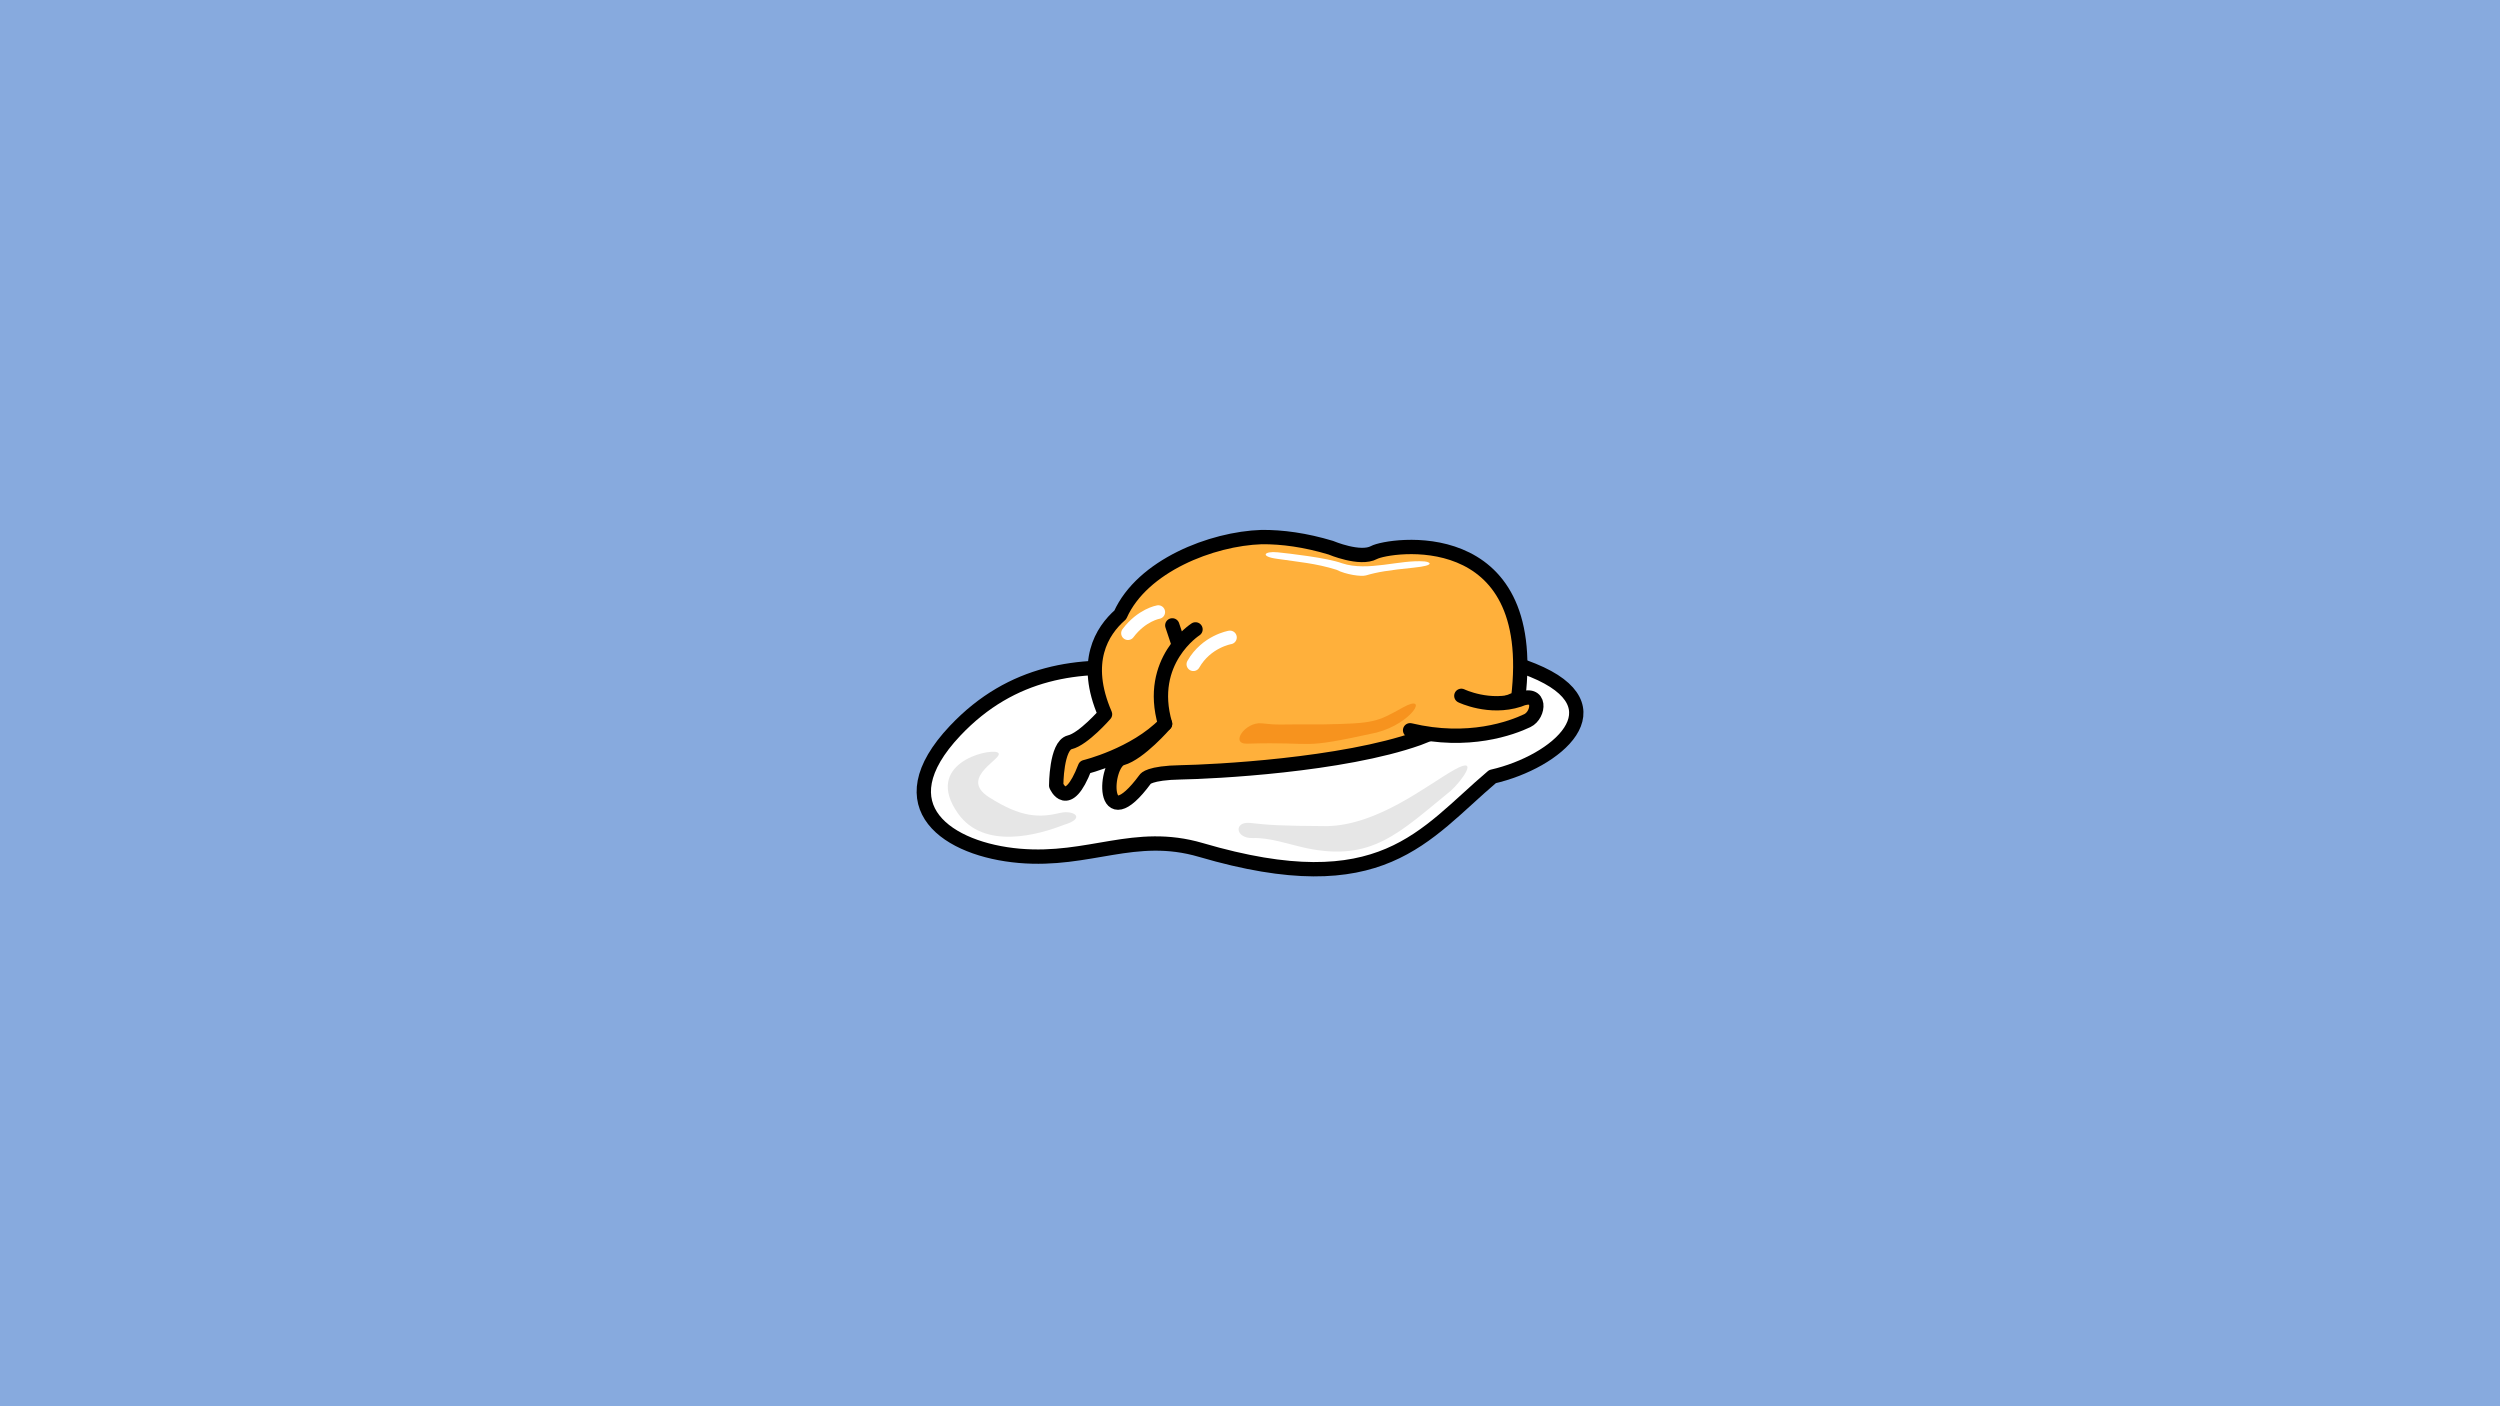 <?xml version="1.0" encoding="UTF-8" standalone="no"?>
<!-- Created with Inkscape (http://www.inkscape.org/) -->

<svg
   xmlns:dc="http://purl.org/dc/elements/1.1/"
   xmlns:cc="http://creativecommons.org/ns#"
   xmlns:rdf="http://www.w3.org/1999/02/22-rdf-syntax-ns#"
   xmlns:svg="http://www.w3.org/2000/svg"
   xmlns="http://www.w3.org/2000/svg"
   xmlns:sodipodi="http://sodipodi.sourceforge.net/DTD/sodipodi-0.dtd"
   xmlns:inkscape="http://www.inkscape.org/namespaces/inkscape"
   width="1920"
   height="1080"
   viewBox="0 0 1920 1080"
   id="svg2"
   version="1.1"
   inkscape:version="0.91 r13725"
   inkscape:export-filename="/media/Disk/Dropbox/TNDesigns/graphic/illustrations/gudetama/gudetama-zzz-blue.png"
   inkscape:export-xdpi="90"
   inkscape:export-ydpi="90"
   sodipodi:docname="gudetama-zzz.svg">
  <defs
     id="defs4" />
  <sodipodi:namedview
     id="base"
     pagecolor="#ffffff"
     bordercolor="#666666"
     borderopacity="1.0"
     inkscape:pageopacity="0.0"
     inkscape:pageshadow="2"
     inkscape:zoom="0.80648148"
     inkscape:cx="960"
     inkscape:cy="540"
     inkscape:document-units="px"
     inkscape:current-layer="layer1"
     showgrid="false"
     units="px"
     borderlayer="true"
     inkscape:showpageshadow="false"
     inkscape:snap-bbox="true"
     inkscape:bbox-paths="true"
     inkscape:bbox-nodes="true"
     inkscape:snap-bbox-edge-midpoints="true"
     inkscape:snap-bbox-midpoints="true"
     inkscape:snap-nodes="true"
     inkscape:object-paths="true"
     inkscape:snap-intersection-paths="true"
     inkscape:object-nodes="true"
     inkscape:snap-smooth-nodes="true"
     inkscape:snap-midpoints="true"
     inkscape:snap-global="true"
     inkscape:window-width="2560"
     inkscape:window-height="1044"
     inkscape:window-x="2160"
     inkscape:window-y="0"
     inkscape:window-maximized="1"
     inkscape:snap-object-midpoints="true"
     inkscape:snap-center="true"
     inkscape:snap-page="true"
     showguides="true"
     inkscape:guide-bbox="true" />
  <g
     inkscape:label="Layer 1"
     inkscape:groupmode="layer"
     id="layer1"
     transform="translate(0,27.637)">
    <rect
       y="-511.638"
       x="-64"
       height="2048"
       width="2048"
       id="rect4451"
       style="fill:#87aade;fill-opacity:1;stroke:none;stroke-width:7;stroke-linecap:round;stroke-linejoin:round;stroke-miterlimit:4;stroke-dasharray:none" />
    <rect
       style="fill:#87aade;fill-opacity:1;stroke:none;stroke-width:10.461;stroke-linecap:round;stroke-linejoin:round;stroke-miterlimit:4;stroke-dasharray:none"
       id="rect6031"
       width="64"
       height="64"
       x="-128"
       y="-511.638" />
    <rect
       y="-447.638"
       x="-128"
       height="64"
       width="64"
       id="rect6033"
       style="fill:#fee5f1;fill-opacity:1;stroke:none;stroke-width:10.461;stroke-linecap:round;stroke-linejoin:round;stroke-miterlimit:4;stroke-dasharray:none" />
    <rect
       style="fill:#ffe6d5;fill-opacity:1;stroke:none;stroke-width:10.461;stroke-linecap:round;stroke-linejoin:round;stroke-miterlimit:4;stroke-dasharray:none"
       id="rect6116"
       width="64"
       height="64"
       x="-128"
       y="-383.638" />
    <g
       id="g4255"
       transform="translate(8.9961219e-7,0.027)">
      <path
         sodipodi:nodetypes="zcszszz"
         inkscape:connector-curvature="0"
         id="path4276"
         d="m 1177.206,487.078 c 68.34,27.908 18.443,70.364 -30.987,81.693 -53.004,44.914 -84.575,97.29 -223.951,56.34 -50.896,-14.954 -85.49,9.183 -139.464,4.5 -53.974,-4.683 -104.805,-37.242 -49.274,-96.052 87.474,-92.638 208.667,-22.879 277.473,-29.578 68.806,-6.7 97.862,-44.81 166.202,-16.902 z"
         style="fill:#ffffff;fill-rule:evenodd;stroke:#000000;stroke-width:11;stroke-linecap:round;stroke-linejoin:round;stroke-miterlimit:4;stroke-dasharray:none;stroke-opacity:1" />
      <path
         sodipodi:nodetypes="cccscccscsccscc"
         inkscape:connector-curvature="0"
         id="path4229"
         transform="translate(0,-27.638)"
         d="m 968.938,412.443 c -38.307,1.252 -91.692,22.075 -108.576,59.736 -14.102,12.368 -29.129,36.172 -11.697,76.342 0,0 -16.603,19.062 -27.057,21.521 -10.454,2.46 -10.455,33.207 -10.455,33.207 0,0 8.608,20.906 22.137,-14.145 0,0 38.127,-9.223 61.494,-33.205 0,0 -19.678,22.752 -33.207,26.441 -13.651,3.723 -16.716,63.12 18.037,15.959 0,0 2.651,-4.764 27.42,-5.178 24.281,-0.406 123.701,-5.324 182.277,-26.111 25.348,-9.895 51.187,-20.516 76.656,-30.789 16.603,-136.514 -99.926,-117.76 -110.688,-111.918 -10.761,5.842 -33.207,-3.689 -33.207,-3.689 -19.659,-5.919 -37.336,-8.295 -53.135,-8.172 z"
         style="fill:#ffb03b;fill-opacity:1;fill-rule:evenodd;stroke:#000000;stroke-width:11;stroke-linecap:round;stroke-linejoin:round;stroke-miterlimit:4;stroke-dasharray:none;stroke-opacity:1" />
      <path
         sodipodi:nodetypes="cscczc"
         inkscape:connector-curvature="0"
         id="path4318"
         d="m 765.926,550.108 c -7.844,-2.988 -56.692,9.155 -30.283,46.832 20.051,28.606 62.226,16.413 81.372,8.884 17.229,-5.004 7.823,-11.517 -2.497,-9.236 -16.198,3.873 -30.043,3.877 -54.931,-11.972 -24.889,-15.849 14.624,-30.98 6.338,-34.508 z"
         style="fill:#e6e6e6;fill-rule:evenodd;stroke:none;stroke-width:1px;stroke-linecap:round;stroke-linejoin:round;stroke-opacity:1" />
      <path
         sodipodi:nodetypes="czcczcc"
         inkscape:connector-curvature="0"
         id="path4320"
         d="m 1019.103,606.8 c 39.404,-0.705 77.713,-32.1 97.89,-43.311 20.177,-11.211 4.958,9.399 -2.817,16.198 -39.713,32.32 -60.414,54.585 -110.919,44.015 -14.437,-3.169 -27.867,-8.137 -41.198,-7.747 -13.332,0.39 -14.716,-12.782 -2.113,-11.62 14.143,1.594 22.81,2.28 59.157,2.465 z"
         style="fill:#e6e6e6;fill-opacity:1;fill-rule:evenodd;stroke:none;stroke-width:1px;stroke-linecap:round;stroke-linejoin:round;stroke-opacity:1" />
      <path
         sodipodi:nodetypes="cc"
         inkscape:connector-curvature="0"
         id="path4227"
         d="m 904.622,465.54 -4.304,-12.914"
         style="fill:none;fill-rule:evenodd;stroke:#000000;stroke-width:11;stroke-linecap:round;stroke-linejoin:round;stroke-miterlimit:4;stroke-dasharray:none;stroke-opacity:1" />
      <path
         sodipodi:nodetypes="czcccc"
         inkscape:connector-curvature="0"
         id="path4320-2"
         d="m 1016.279,528.664 c 39.404,-0.705 41.021,-1.804 61.199,-13.015 20.177,-11.211 7.624,12.05 -20.394,19.336 -61.931,13.627 -43.306,6.768 -99.315,8.494 -13.332,0.39 -1.533,-16.8 11.07,-15.638 14.143,1.594 11.095,0.637 47.441,0.822 z"
         style="fill:#f7931e;fill-opacity:1;fill-rule:evenodd;stroke:none;stroke-width:1px;stroke-linecap:round;stroke-linejoin:round;stroke-opacity:1" />
      <path
         sodipodi:nodetypes="cc"
         inkscape:connector-curvature="0"
         id="path4374"
         d="m 889.557,442.406 c 0,0 -12.726,2.169 -23.273,16.23"
         style="fill:none;fill-rule:evenodd;stroke:#ffffff;stroke-width:10.461;stroke-linecap:round;stroke-linejoin:round;stroke-miterlimit:4;stroke-dasharray:none;stroke-opacity:1" />
      <path
         sodipodi:nodetypes="cc"
         inkscape:connector-curvature="0"
         id="path4374-9"
         d="m 944.617,461.885 c 0,0 -18.079,3.013 -28.124,20.59"
         style="fill:none;fill-rule:evenodd;stroke:#ffffff;stroke-width:10.461;stroke-linecap:round;stroke-linejoin:round;stroke-miterlimit:4;stroke-dasharray:none;stroke-opacity:1" />
      <path
         style="fill:#ffffff;fill-rule:evenodd;stroke:none;stroke-width:1px;stroke-linecap:butt;stroke-linejoin:miter;stroke-opacity:1"
         d="m 981.252,396.506 c 8.431,0.883 38.122,4.214 49.504,8.449 19.96,6.546 44.387,-2.993 63.267,-1.438 3.991,0.332 9.136,3.001 -8.21,4.776 -19.721,2.017 -27.901,3.345 -36.768,5.962 -3.629,1.071 -15.499,-0.62 -22.628,-4.34 -15.976,-4.989 -28.902,-5.923 -45.451,-8.385 -13.548,-1.764 -10.169,-6.117 0.287,-5.024 z"
         id="path3457"
         inkscape:connector-curvature="0"
         sodipodi:nodetypes="cccssccc" />
      <path
         sodipodi:nodetypes="cccc"
         inkscape:connector-curvature="0"
         id="path4223"
         d="m 1122.307,506.74 c 0,0 21.523,10.454 44.275,3.075 17.426,-7.662 15.794,11.48 6.383,15.979 -11.813,5.615 -45.099,18.129 -90.013,7.389"
         style="fill:#ffb03b;fill-opacity:1;fill-rule:evenodd;stroke:#000000;stroke-width:11;stroke-linecap:round;stroke-linejoin:round;stroke-miterlimit:4;stroke-dasharray:none;stroke-opacity:1" />
      <path
         style="fill:#ffb03b;fill-opacity:1;fill-rule:evenodd;stroke:#000000;stroke-width:11;stroke-linecap:round;stroke-linejoin:round;stroke-miterlimit:4;stroke-dasharray:none;stroke-opacity:1"
         d="m 918.15,455.701 c 0,0 -37.511,23.982 -23.367,72.562"
         id="path4234"
         inkscape:connector-curvature="0"
         sodipodi:nodetypes="cc" />
    </g>
  </g>
</svg>
